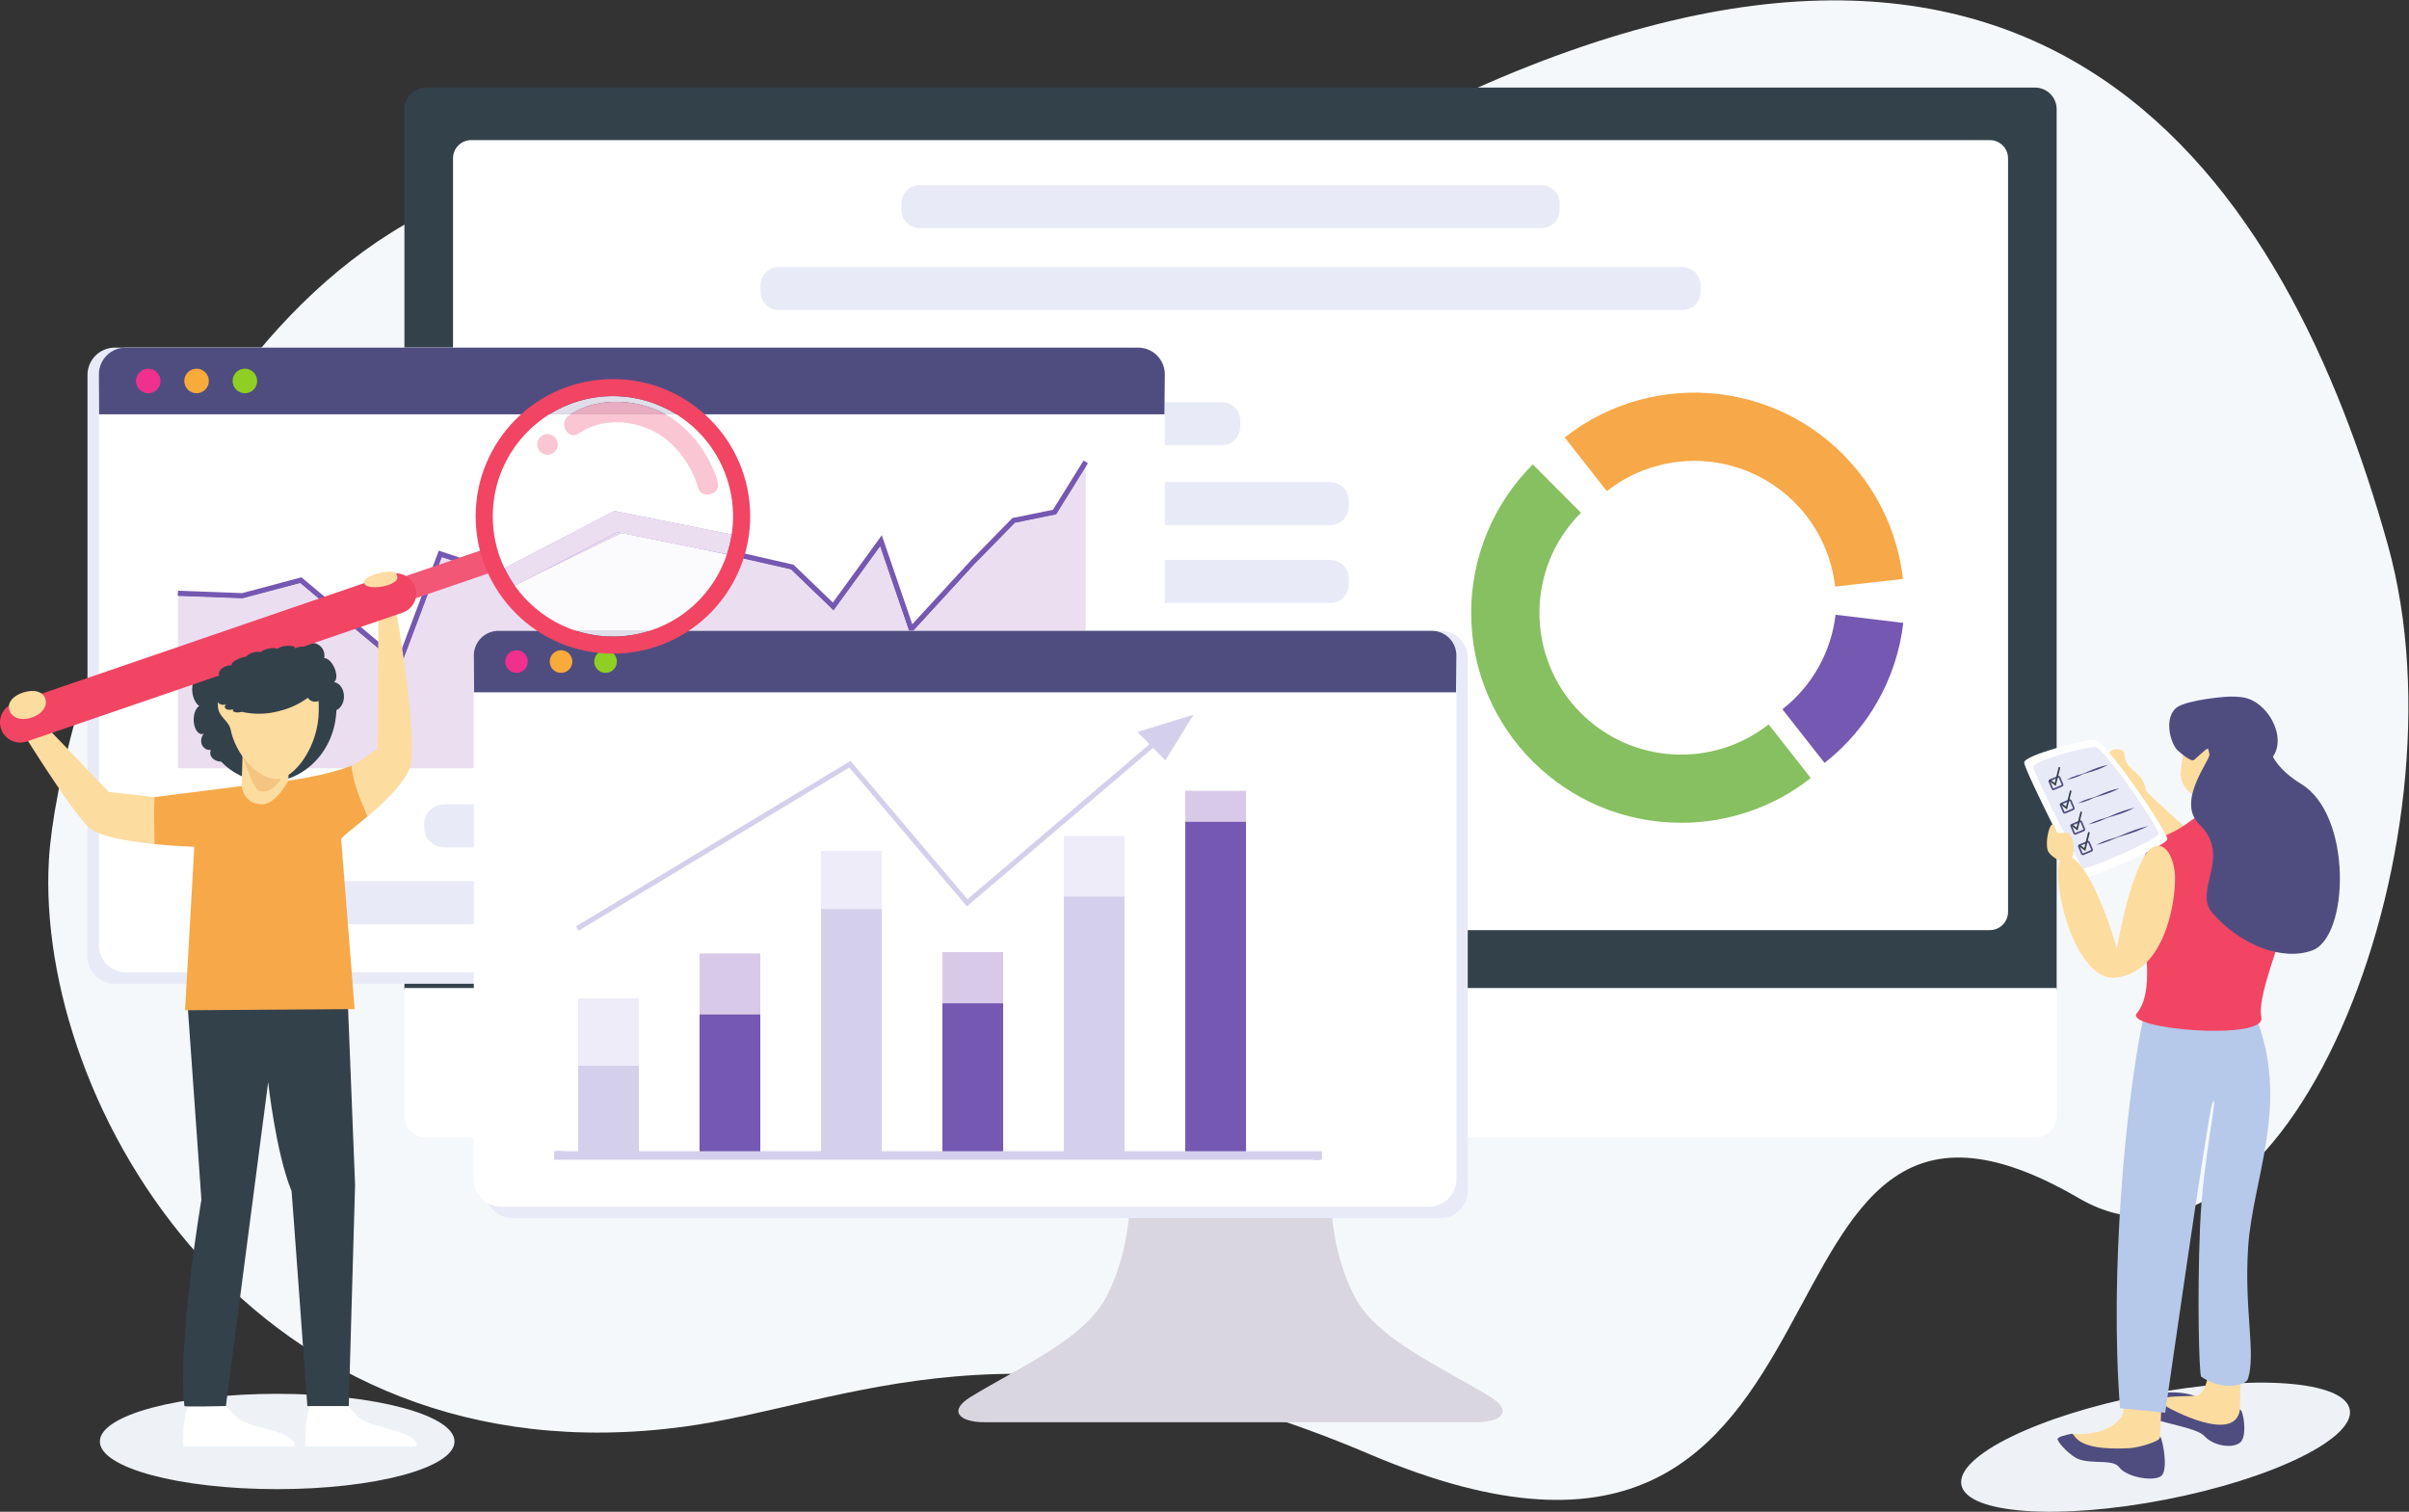 <?xml version="1.0" encoding="UTF-8" standalone="no"?>
<!-- Created with Inkscape (http://www.inkscape.org/) -->

<svg
   version="1.1"
   id="svg2"
   xml:space="preserve"
   width="1512.886"
   height="949.323"
   viewBox="0 0 1512.886 949.323"
   sodipodi:docname="547f59b25950ddf0a84a20e55381888d.eps"
   xmlns:inkscape="http://www.inkscape.org/namespaces/inkscape"
   xmlns:sodipodi="http://sodipodi.sourceforge.net/DTD/sodipodi-0.dtd"
   xmlns="http://www.w3.org/2000/svg"
   xmlns:svg="http://www.w3.org/2000/svg"><rect x="0" y="0" width="1512.886" height="949.323" fill="#333333" stroke="none"/><defs
     id="defs6"><clipPath
       clipPathUnits="userSpaceOnUse"
       id="clipPath58"><path
         d="M 2232.33,3502.49 H 838.406 l 0.016,812.22 304.718,-11.32 271.15,71.99 472.38,-395.2 129.08,342.63 283.69,97.16 c 50.48,-110.1 130.97,-203.58 230.97,-269.97 h -180.18 c -0.63,0.01 -1.26,0.01 -1.89,0.01 -62.95,0 -114.59,-50.3 -116.01,-113.47 l 0.06,-11.24 c -0.04,-1.34 -0.06,-2.69 -0.06,-4.04 V 3502.49 M 5115.19,4150 h -813.03 l 288.91,314.61 190.39,194.38 194.41,39.69 139.32,224.29 V 4150 m -832.17,0 H 3244.85 c 122.35,81.04 213.37,201.45 258.28,340.45 l 223.36,-50.92 200.53,-192.98 219.6,301.95 136.4,-398.5 m -2215.08,311.33 13.57,36.01 46.43,-15.46 -60,-20.55"
         id="path56" /></clipPath></defs><sodipodi:namedview
     id="namedview4"
     pagecolor="#ffffff"
     bordercolor="#666666"
     borderopacity="1.0"
     inkscape:pageshadow="2"
     inkscape:pageopacity="0.0"
     inkscape:pagecheckerboard="0" /><g
     id="g8"
     inkscape:groupmode="layer"
     inkscape:label="ink_ext_XXXXXX"
     transform="matrix(1.333,0,0,-1.333,-2.4298048e-4,949.323)"><g
       id="g10"
       transform="scale(0.1)"><path
         d="m 230.246,3068.5 c 37.113,663.43 707.227,3094.14 2507.454,3262.91 221.75,20.79 619.62,12.56 1084.58,4.33 996.98,-17.65 2302.44,-35.29 2841.67,233.12 C 9650.01,8055.2 10777.5,6246.54 11250.1,4553.29 11648.3,3126.97 10746.4,922.32 9793.93,1477.18 8946.14,1971.09 8732.06,1416.64 8426.45,862.191 8115.93,298.852 7710.91,-264.5 6450.66,271.781 4801.37,973.609 3986.46,502.762 3219.9,400.371 1193.17,129.59 165.957,1919.25 230.246,3068.5"
         style="fill:#f5f8fa;fill-opacity:1;fill-rule:nonzero;stroke:none"
         id="path12" /><path
         d="m 7022.07,540.789 c -231.2,141.223 -528.83,269.34 -634.95,463.591 -176.13,322.32 -106.14,758.47 -106.14,758.47 h -967.13 c 0,0 69.99,-436.15 -106.13,-758.47 C 5101.57,810.141 4803.96,682.012 4572.76,540.789 4468.19,476.922 4515.57,421.66 4639.56,421.66 h 2315.7 c 124,-0.058 171.39,55.262 66.81,119.129"
         style="fill:#dad6df;fill-opacity:1;fill-rule:nonzero;stroke:none"
         id="path14" /><path
         d="m 1905.37,2457.56 v 4150.12 c 0.17,55.97 45.5,101.3 101.47,101.46 h 7581.15 c 55.97,-0.16 101.31,-45.49 101.46,-101.46 V 2457.56 H 1905.37"
         style="fill:#33414b;fill-opacity:1;fill-rule:nonzero;stroke:none"
         id="path16" /><path
         d="M 9587.99,1763.01 H 2006.84 c -55.97,0.16 -101.3,45.49 -101.47,101.47 v 602.73 h 7784.07 v -602.73 c -0.15,-55.97 -45.48,-101.3 -101.45,-101.47"
         style="fill:#ffffff;fill-opacity:1;fill-rule:nonzero;stroke:none"
         id="path18" /><path
         d="m 2220.13,6461.71 h 7154.56 c 47.39,0 85.81,-38.41 85.81,-85.81 V 2825.77 c 0,-47.4 -38.42,-85.81 -85.81,-85.81 H 2220.13 c -47.4,0 -85.81,38.41 -85.81,85.81 V 6375.9 c 0,47.4 38.41,85.81 85.81,85.81"
         style="fill:#ffffff;fill-opacity:1;fill-rule:nonzero;stroke:none"
         id="path20" /><path
         d="m 7921.24,3245.65 c -545.99,-0.84 -989.3,441.1 -990.13,987.1 -0.41,263.05 104.05,515.41 290.22,701.23 l 226.98,-227.71 c -260.69,-260.65 -260.72,-683.29 -0.07,-943.98 238.86,-238.89 618.54,-261.67 884.24,-53.05 l 198.56,-252.83 c -173.81,-136.79 -388.63,-211.02 -609.8,-210.76"
         style="fill:#87c061;fill-opacity:1;fill-rule:nonzero;stroke:none"
         id="path22" /><path
         d="m 8595.98,3527.61 -198.56,252.83 c 139.6,109.01 229.79,269.34 250.44,445.25 l 319.17,-38.38 c -30.61,-260.63 -164.23,-498.17 -371.05,-659.7"
         style="fill:#7558b1;fill-opacity:1;fill-rule:nonzero;stroke:none"
         id="path24" /><path
         d="m 8645.83,4358.46 c -41.73,366.35 -372.55,629.5 -738.9,587.78 -122.85,-14 -239.39,-61.84 -336.66,-138.18 l -198.54,252.79 c 429.68,337.32 1051.45,262.45 1388.77,-167.22 113.23,-144.24 184.14,-317.12 204.79,-499.33 l -319.46,-35.84"
         style="fill:#f7a848;fill-opacity:1;fill-rule:nonzero;stroke:none"
         id="path26" /><path
         d="m 4333.04,6249.57 h 2928.75 c 47.39,0 85.81,-38.42 85.81,-85.81 v -31 c 0,-47.4 -38.42,-85.82 -85.81,-85.82 H 4333.04 c -47.4,0 -85.82,38.42 -85.82,85.82 v 31 c 0,47.39 38.42,85.81 85.82,85.81"
         style="fill:#e8eaf7;fill-opacity:1;fill-rule:nonzero;stroke:none"
         id="path28" /><path
         d="m 3668.81,5863.61 h 4257.2 c 47.39,0 85.82,-38.42 85.82,-85.81 v -31 c 0,-47.4 -38.43,-85.82 -85.82,-85.82 h -4257.2 c -47.39,0 -85.82,38.42 -85.82,85.82 v 31 c 0,47.39 38.43,85.81 85.82,85.81"
         style="fill:#e8eaf7;fill-opacity:1;fill-rule:nonzero;stroke:none"
         id="path30" /><path
         d="M 5756.86,5024.17 H 2599.62 c -47.39,0 -85.81,38.41 -85.81,85.81 v 31 c 0,47.39 38.42,85.81 85.81,85.81 h 3157.24 c 47.39,0 85.81,-38.42 85.81,-85.81 v -31 c 0,-47.4 -38.42,-85.81 -85.81,-85.81"
         style="fill:#e8eaf7;fill-opacity:1;fill-rule:nonzero;stroke:none"
         id="path32" /><path
         d="M 6268.24,4647.86 H 2599.62 c -47.39,0 -85.81,38.41 -85.81,85.81 v 31 c 0,47.4 38.42,85.81 85.81,85.81 h 3668.62 c 47.39,0 85.82,-38.41 85.82,-85.81 v -31 c 0,-47.4 -38.43,-85.81 -85.82,-85.81"
         style="fill:#e8eaf7;fill-opacity:1;fill-rule:nonzero;stroke:none"
         id="path34" /><path
         d="M 6268.24,4281.21 H 2599.62 c -47.39,0 -85.81,38.41 -85.81,85.81 v 31 c 0,47.4 38.42,85.81 85.81,85.81 h 3668.62 c 47.39,0 85.82,-38.41 85.82,-85.81 v -31 c 0,-47.4 -38.43,-85.81 -85.82,-85.81"
         style="fill:#e8eaf7;fill-opacity:1;fill-rule:nonzero;stroke:none"
         id="path36" /><path
         d="M 540.891,5484.08 H 5305.44 c 71.09,0 128.72,-57.63 128.72,-128.73 V 2615.94 c 0,-71.09 -57.63,-128.72 -128.72,-128.72 H 540.891 c -71.09,0 -128.723,57.63 -128.723,128.72 v 2739.41 c 0,71.1 57.633,128.73 128.723,128.73"
         style="fill:#e8eaf7;fill-opacity:1;fill-rule:nonzero;stroke:none"
         id="path38" /><path
         d="M 594.527,5484.08 H 5359.07 c 71.1,0 128.72,-57.63 128.72,-128.73 V 2669.59 c 0,-71.09 -57.62,-128.72 -128.72,-128.72 H 594.527 c -71.093,0 -128.718,57.63 -128.718,128.72 v 2685.76 c 0,71.1 57.625,128.73 128.718,128.73"
         style="fill:#ffffff;fill-opacity:1;fill-rule:nonzero;stroke:none"
         id="path40" /><path
         d="m 466.863,5169.8 -1.07,191.19 c 1.555,69.21 58.687,124.19 127.91,123.09 H 5359.9 c 69.22,1.1 126.35,-53.88 127.9,-123.09 l -1.79,-191.19 H 466.863"
         style="fill:#4f4d80;fill-opacity:1;fill-rule:nonzero;stroke:none"
         id="path42" /><path
         d="m 698.523,5384.79 c 31.946,0 57.852,-25.9 57.852,-57.85 0,-31.95 -25.906,-57.85 -57.852,-57.85 -31.949,0 -57.847,25.9 -57.847,57.85 0,31.95 25.898,57.85 57.847,57.85"
         style="fill:#ef308d;fill-opacity:1;fill-rule:nonzero;stroke:none"
         id="path44" /><path
         d="m 926.082,5384.79 c 31.945,0 57.852,-25.9 57.852,-57.85 0,-31.95 -25.907,-57.85 -57.852,-57.85 -31.949,0 -57.848,25.9 -57.848,57.85 0,31.95 25.899,57.85 57.848,57.85"
         style="fill:#f8aa3b;fill-opacity:1;fill-rule:nonzero;stroke:none"
         id="path46" /><path
         d="m 1153.64,5384.79 c 31.95,0 57.85,-25.9 57.85,-57.85 0,-31.95 -25.9,-57.85 -57.85,-57.85 -31.95,0 -57.85,25.9 -57.85,57.85 0,31.95 25.9,57.85 57.85,57.85"
         style="fill:#8fcf23;fill-opacity:1;fill-rule:nonzero;stroke:none"
         id="path48" /><path
         d="m 1886.67,3980.18 -472.38,395.2 -271.15,-71.99 -305.167,11.33 0.89,24.09 301.567,-11.18 279.74,74.3 455.89,-381.41 191.05,507.06 378.25,-125.9 495.7,241.69 797.35,-181.77 185.38,-178.44 230.63,317.08 143.53,-419.2 275.67,300.2 195.8,199.9 191.45,39.09 144.08,231.94 20.48,-12.71 -149.56,-240.78 -194.41,-39.69 -190.39,-194.38 -302.85,-329.8 -141.6,413.69 -219.6,-301.95 -200.53,192.98 -782.53,178.4 -496.91,-242.29 -365.54,121.7 -194.84,-517.16"
         style="fill:#7558b1;fill-opacity:1;fill-rule:nonzero;stroke:none"
         id="path50" /><g
         id="g52"><g
           id="g54"
           clip-path="url(#clipPath58)"><path
             d="m 838.406,3502.49 h 4276.79 V 4922.97 H 838.406 Z"
             style="fill:#ebdef1;fill-opacity:1;fill-rule:nonzero;stroke:none"
             id="path60" /></g></g><path
         d="m 1886.67,3980.18 -472.38,395.2 -271.15,-71.99 -304.718,11.32 v 12.01 l 303.368,-11.25 275.45,73.16 464.14,-388.31 119.58,317.43 14.79,5.06 -129.08,-342.63 M 4302.16,4150 h -19.14 l -136.4,398.5 -219.6,-301.95 -200.53,192.98 -223.36,50.92 c 1.24,3.84 2.44,7.68 3.61,11.54 l 225.73,-51.46 192.93,-185.71 225.1,309.52 142.58,-416.44 289.4,315.15 192.95,196.96 192.93,39.4 146.83,236.36 v -22.8 L 4975.87,4698.68 4781.46,4658.99 4591.07,4464.61 4302.16,4150 m -2249.02,306.26 21.17,56.18 72.44,-24.12 -18.81,-6.44 -46.43,15.46 -13.57,-36.01 -14.8,-5.07"
         style="fill:#7558b1;fill-opacity:1;fill-rule:nonzero;stroke:none"
         id="path62" /><path
         d="m 2092.67,3332.23 h 1974.25 c 52.18,0 94.5,-42.3 94.5,-94.5 v -13.62 c 0,-52.19 -42.32,-94.51 -94.5,-94.51 H 2092.67 c -52.2,0 -94.5,42.32 -94.5,94.51 v 13.62 c 0,52.2 42.3,94.5 94.5,94.5"
         style="fill:#e8eaf7;fill-opacity:1;fill-rule:nonzero;stroke:none"
         id="path64" /><path
         d="m 1630.91,2970.59 h 2897.74 c 55.96,0 101.32,-45.36 101.32,-101.32 0,-55.94 -45.36,-101.31 -101.32,-101.31 H 1630.91 c -55.96,0 -101.32,45.37 -101.32,101.31 0,55.96 45.36,101.32 101.32,101.32"
         style="fill:#e8eaf7;fill-opacity:1;fill-rule:nonzero;stroke:none"
         id="path66" /><path
         d="m 2372.05,4334.74 -44.49,85.57 567.04,294.86 604.99,-121.22 -18.94,-94.56 -571.74,114.51 -536.86,-279.16"
         style="fill:#7558b1;fill-opacity:1;fill-rule:nonzero;stroke:none"
         id="path68" /><path
         d="m 2414.68,4149.99 h 4371.64 c 71.09,0 128.72,-57.64 128.72,-128.73 V 1512.15 c 0,-71.09 -57.63,-128.72 -128.72,-128.72 H 2414.68 c -71.08,0 -128.72,57.63 -128.72,128.72 v 2509.11 c 0,71.09 57.64,128.73 128.72,128.73"
         style="fill:#e8eaf7;fill-opacity:1;fill-rule:nonzero;stroke:none"
         id="path70" /><path
         d="m 2361.05,4149.99 h 4371.64 c 71.09,0 128.72,-57.64 128.72,-128.73 V 1565.78 c 0,-71.1 -57.63,-128.72 -128.72,-128.72 H 2361.05 c -71.09,0 -128.72,57.62 -128.72,128.72 v 2455.48 c 0,71.09 57.63,128.73 128.72,128.73"
         style="fill:#ffffff;fill-opacity:1;fill-rule:nonzero;stroke:none"
         id="path72" /><path
         d="m 2233.3,3860.3 -0.97,176.24 c 1.43,63.8 54.09,114.47 117.9,113.46 h 4393.28 c 63.81,1.01 116.46,-49.66 117.9,-113.46 l -1.66,-176.24 H 2233.3"
         style="fill:#4f4d80;fill-opacity:1;fill-rule:nonzero;stroke:none"
         id="path74" /><path
         d="m 2433.46,4058.46 c 29.44,0 53.32,-23.87 53.32,-53.32 0,-29.45 -23.88,-53.33 -53.32,-53.33 -29.45,0 -53.33,23.88 -53.33,53.33 0,29.45 23.88,53.32 53.33,53.32"
         style="fill:#ef308d;fill-opacity:1;fill-rule:nonzero;stroke:none"
         id="path76" /><path
         d="m 2643.2,4058.46 c 29.46,0 53.33,-23.87 53.33,-53.32 0,-29.45 -23.87,-53.33 -53.33,-53.33 -29.44,0 -53.32,23.88 -53.32,53.33 0,29.45 23.88,53.32 53.32,53.32"
         style="fill:#f8aa3b;fill-opacity:1;fill-rule:nonzero;stroke:none"
         id="path78" /><path
         d="m 2852.96,4058.46 c 29.45,0 53.32,-23.87 53.32,-53.32 0,-29.45 -23.87,-53.33 -53.32,-53.33 -29.45,0 -53.32,23.88 -53.32,53.33 0,29.45 23.87,53.32 53.32,53.32"
         style="fill:#8fcf23;fill-opacity:1;fill-rule:nonzero;stroke:none"
         id="path80" /><path
         d="m 2723.89,2418.34 h 286.02 v -756.63 h -286.02 v 756.63"
         style="fill:#edecf8;fill-opacity:1;fill-rule:nonzero;stroke:none"
         id="path82" /><path
         d="m 2723.89,2100.75 h 286.02 v -439.04 h -286.02 v 439.04"
         style="fill:#d4d0ec;fill-opacity:1;fill-rule:nonzero;stroke:none"
         id="path84" /><path
         d="m 3295.96,2629.98 h 286.02 v -968.27 h -286.02 v 968.27"
         style="fill:#d9c9e8;fill-opacity:1;fill-rule:nonzero;stroke:none"
         id="path86" /><path
         d="m 3295.96,2342.45 h 286.02 v -680.74 h -286.02 v 680.74"
         style="fill:#7558b1;fill-opacity:1;fill-rule:nonzero;stroke:none"
         id="path88" /><path
         d="m 3868.03,3112.59 h 286.02 V 1661.71 h -286.02 v 1450.88"
         style="fill:#edecf8;fill-opacity:1;fill-rule:nonzero;stroke:none"
         id="path90" /><path
         d="m 3868.03,2839.02 h 286.02 V 1661.71 h -286.02 v 1177.31"
         style="fill:#d4d0ec;fill-opacity:1;fill-rule:nonzero;stroke:none"
         id="path92" /><path
         d="m 4440.09,2636.68 h 286.02 v -974.97 h -286.02 v 974.97"
         style="fill:#d9c9e8;fill-opacity:1;fill-rule:nonzero;stroke:none"
         id="path94" /><path
         d="m 4440.09,2395.04 h 286.02 v -733.33 h -286.02 v 733.33"
         style="fill:#7558b1;fill-opacity:1;fill-rule:nonzero;stroke:none"
         id="path96" /><path
         d="m 5012.16,3183.88 h 286.02 V 1661.71 h -286.02 v 1522.17"
         style="fill:#edecf8;fill-opacity:1;fill-rule:nonzero;stroke:none"
         id="path98" /><path
         d="m 5012.16,2897.76 h 286.02 V 1661.71 h -286.02 v 1236.05"
         style="fill:#d4d0ec;fill-opacity:1;fill-rule:nonzero;stroke:none"
         id="path100" /><path
         d="m 5584.23,3396.43 h 286.03 V 1661.71 h -286.03 v 1734.72"
         style="fill:#d9c9e8;fill-opacity:1;fill-rule:nonzero;stroke:none"
         id="path102" /><path
         d="m 5584.23,3250.01 h 286.03 v -1588.3 h -286.03 v 1588.3"
         style="fill:#7558b1;fill-opacity:1;fill-rule:nonzero;stroke:none"
         id="path104" /><path
         d="M 6227.79,1698.39 H 2665.18 c -12.08,0 -37.07,4.99 -48.27,0 -1.99,-0.31 -4.01,-0.31 -5.99,0 v -40.18 h 3562.63 c 12.09,0 37.09,-4.99 48.27,0 1.98,0.31 3.99,0.31 5.97,0 v 40.18"
         style="fill:#d4d0ec;fill-opacity:1;fill-rule:nonzero;stroke:none"
         id="path106" /><path
         d="m 2726.12,2737.11 -12.44,20.64 1292.99,779.47 551.25,-651.48 935.26,796.05 15.62,-18.36 -953.61,-811.72 -553.62,654.28 -1275.45,-768.88"
         style="fill:#d4d0ec;fill-opacity:1;fill-rule:nonzero;stroke:none"
         id="path108" /><path
         d="m 5358.55,3673.37 264.83,81.88 -133.12,-215.62 z"
         style="fill:#d4d0ec;fill-opacity:1;fill-rule:nonzero;stroke:none"
         id="path110" /><path
         d="m 10107.6,550.93 c 505.2,98.211 936.2,67.351 962.7,-68.93 26.5,-136.281 -361.6,-326.371 -866.8,-424.578 -505.27,-98.211 -936.32,-67.352 -962.81,68.93 -26.49,136.277 361.62,326.367 866.91,424.578"
         style="fill:#eef2f6;fill-opacity:1;fill-rule:nonzero;stroke:none"
         id="path112" /><path
         d="m 10054.6,3489.36 c 77.1,-60.56 67.7,-146.49 -3.7,-145.63 -70.27,0.84 -168.43,243.79 -87.37,247.55 81.07,3.77 8.99,-37.42 91.07,-101.92"
         style="fill:#fddc9f;fill-opacity:1;fill-rule:nonzero;stroke:none"
         id="path114" /><path
         d="m 10104.2,3401.69 c 0,0 458,-456.77 636.7,-460.25 35.4,-0.69 -30.8,-296.9 -80.9,-288.76 -195.7,31.76 -625.6,705.11 -625.6,705.11 l 69.8,43.9"
         style="fill:#fddc9f;fill-opacity:1;fill-rule:nonzero;stroke:none"
         id="path116" /><path
         d="m 10339.5,546.25 c 19.8,-6.09 -111.1,-2.059 -121.6,-17.262 -19.8,-28.418 8.1,-37.406 8.1,-37.406 0,0 308.7,-73.543 320.9,-20.652 12.5,54.179 48.8,-109.188 7.8,-144.399 -34.7,-29.871 -124.4,-18.5 -169.3,30.039 -38,41.012 -205.6,60.071 -245.8,87.2 -58.1,39.082 -57,82.511 -57,82.511 79.8,39.821 171.9,46.981 256.9,19.969"
         style="fill:#4f4d80;fill-opacity:1;fill-rule:nonzero;stroke:none"
         id="path118" /><path
         d="m 10446.3,1616.99 131.3,-12.81 -24.8,-1124.391 c -25.3,-163.918 -339.8,11.813 -339.8,11.813 0,0 -49.7,36.609 -3.1,47.187 34.8,7.871 134.2,3.371 147,10.731 101.8,58.839 42.2,515.35 57.4,782.46 13.7,240.2 32,285.01 32,285.01"
         style="fill:#fddc9f;fill-opacity:1;fill-rule:nonzero;stroke:none"
         id="path120" /><path
         d="m 9787.85,274.621 383.95,-24.301 56,1254.73 h -218.7 c 0,0 -9.62,-180.21 -18.02,-416.67 -7.83,-218.982 11.82,-495.142 12.72,-503.798 3.8,-40.773 7.7,-110.973 -8.12,-135.801 -17.02,-26.699 -74.91,-91.761 -236.36,-81.629 -20.51,1.297 28.53,-92.531 28.53,-92.531"
         style="fill:#fddc9f;fill-opacity:1;fill-rule:nonzero;stroke:none"
         id="path122" /><path
         d="m 9759.33,367.121 c 22.53,4.289 1.7,-81.949 272.77,-67.66 45.1,2.359 142,31.969 143.1,48.508 2.7,37.961 46,-139.078 9.2,-177.207 -29.3,-30.461 -162.6,-11.301 -200.81,39.258 -28.96,38.351 -120.54,13.699 -188.52,36.902 -35.87,12.25 -93.01,69.539 -101.07,93.078 -4.52,13.18 44.91,23.219 65.33,27.121"
         style="fill:#4f4d80;fill-opacity:1;fill-rule:nonzero;stroke:none"
         id="path124" /><path
         d="m 10398.1,3239.16 175.3,9.74 1.3,164.46 -175.3,-9.76 -1.3,-164.44"
         style="fill:#f3cd93;fill-opacity:1;fill-rule:nonzero;stroke:none"
         id="path126" /><path
         d="m 10482.6,3780.17 76,-6.43 c 92.6,-7.86 160.3,-75.09 150.5,-149.38 l -21.9,-166.81 c -9.8,-74.3 -93.6,-128.66 -186.1,-120.8 l -76,6.44 c -92.6,7.86 -160.4,75.09 -150.6,149.37 l 22,166.78 c 9.8,74.34 93.5,128.7 186.1,120.83"
         style="fill:#fddc9f;fill-opacity:1;fill-rule:nonzero;stroke:none"
         id="path128" /><path
         d="m 9988.06,488.02 c -49.55,640.09 26.94,1431.67 105.14,1816.32 21,103.59 523.3,61.14 546.7,-4.92 141.1,-397.28 -27,-735.52 -48.2,-1052.54 -19.9,-296.732 37.8,-501.251 -1.2,-621.778 -8.4,-26.141 -111.8,-61.332 -220,10.808 -9.8,6.539 -19.5,374.94 -5.4,708.53 14.3,335.57 92.9,649.73 57.9,581.57 -18.4,-36.01 -222.1,-1459.639 -222.1,-1459.639 l -212.84,21.649"
         style="fill:#b6c9eb;fill-opacity:1;fill-rule:nonzero;stroke:none"
         id="path130" /><path
         d="m 10067.2,2348.25 c -63.2,-75.7 610.9,-131.37 586.6,-19.06 -33.8,156.51 272.2,716.12 151.6,852.14 -22.1,24.86 -108.1,31.11 -138.1,71.67 -44.5,60.34 -263.6,66.88 -349.5,0 -81.5,-63.53 -136.8,-68.58 -169.5,-97.21 -164.16,-143.47 58.3,-640.39 -81.1,-807.54"
         style="fill:#f14563;fill-opacity:1;fill-rule:nonzero;stroke:none"
         id="path132" /><path
         d="m 10532.9,3839.84 24.1,-2.04 c 121.1,-10.28 219.6,-183.43 151.4,-280.85 0,0 28.3,-64.62 133.1,-128.33 242.5,-147.36 225.9,-720.63 52.3,-784.29 -142.6,-52.27 -342.2,28.52 -470.5,175.93 -93,106.72 95,266.17 -61.8,418.28 -111.4,108 54.2,304 47.8,330 -8.9,36.4 3.9,40.12 -72.2,-26.73 -15.7,-13.79 -82.4,49.59 -82.4,49.59 -35.9,45.3 -56.9,156.23 2.2,198.52 46.1,32.85 228.1,53.98 276,49.92"
         style="fill:#4f4d80;fill-opacity:1;fill-rule:nonzero;stroke:none"
         id="path134" /><path
         d="m 9536.46,3529.51 c 0,-35.11 262.59,-550.42 266.89,-549.99 44.18,4.45 407.75,157.91 407.75,189.86 0,35.11 -292.35,467.1 -342.78,467.1 -50.43,0 -331.86,-71.9 -331.86,-106.97"
         style="fill:#ffffff;fill-opacity:1;fill-rule:nonzero;stroke:none"
         id="path136" /><path
         d="m 9579.7,3509.05 c 0,-30.68 229.37,-480.79 233.12,-480.41 38.62,3.88 356.18,137.92 356.18,165.87 0,30.65 -255.35,407.99 -299.44,407.99 -44.1,0 -289.86,-62.79 -289.86,-93.45"
         style="fill:#e8eaf7;fill-opacity:1;fill-rule:nonzero;stroke:none"
         id="path138" /><path
         d="m 9698.42,3458.77 h -0.22 l -38.77,-16.31 -0.39,-0.94 14.15,-33.7 0.93,-0.38 38.81,16.29 0.39,0.92 -14.15,33.71 -0.76,0.41 z m -24.59,-59.43 c -3.54,0 -6.72,2.11 -8.09,5.36 l -14.13,33.71 c -1.85,4.46 0.24,9.57 4.69,11.46 l 38.81,16.29 c 4.45,1.84 9.57,-0.25 11.44,-4.69 l 14.15,-33.7 c 1.86,-4.46 -0.24,-9.58 -4.68,-11.46 l -38.81,-16.28 c -1.08,-0.44 -2.22,-0.69 -3.38,-0.69"
         style="fill:#4f4d80;fill-opacity:1;fill-rule:nonzero;stroke:none"
         id="path140" /><path
         d="m 9685.4,3418.97 -31.11,23.6 4.85,6.44 21.34,-16.19 18.38,75.69 7.82,-1.9 -21.28,-87.64"
         style="fill:#33414b;fill-opacity:1;fill-rule:nonzero;stroke:none"
         id="path142" /><path
         d="m 9737.94,3448.83 c 14.98,8.26 30.74,15 47.06,20.15 8.2,2.35 16.61,4.15 24.67,6.77 8.09,2.7 16.01,5.89 23.73,9.54 15.5,7.22 31.33,13.52 47.34,19.3 16.15,5.6 32.63,10.18 49.35,13.73 l 0.28,-0.76 c -15.13,-7.97 -30.74,-15 -46.75,-21.02 -16.02,-5.77 -32.18,-11.06 -48.77,-15.41 -8.26,-2.13 -16.38,-4.75 -24.33,-7.84 -7.91,-3.22 -15.53,-7.16 -23.33,-10.61 -15.84,-6.47 -32.28,-11.37 -49.07,-14.6 l -0.18,0.75"
         style="fill:#4f4d80;fill-opacity:1;fill-rule:nonzero;stroke:none"
         id="path144" /><path
         d="m 9751.63,3348.25 -0.26,-0.05 -38.81,-16.29 -0.37,-0.93 14.13,-33.7 0.94,-0.39 38.81,16.28 0.37,0.95 -14.14,33.7 -0.71,0.43 z m -24.68,-59.46 c -3.52,0.01 -6.69,2.12 -8.07,5.37 l -14.15,33.7 c -1.87,4.45 0.23,9.58 4.68,11.45 l 38.8,16.29 c 4.46,1.87 9.58,-0.23 11.46,-4.68 l 14.15,-33.72 c 1.86,-4.45 -0.23,-9.57 -4.68,-11.45 l -38.81,-16.28 c -1.06,-0.45 -2.21,-0.69 -3.38,-0.68"
         style="fill:#4f4d80;fill-opacity:1;fill-rule:nonzero;stroke:none"
         id="path146" /><path
         d="m 9738.56,3308.42 -31.12,23.6 4.86,6.43 21.34,-16.18 18.38,75.68 7.82,-1.89 -21.28,-87.64"
         style="fill:#33414b;fill-opacity:1;fill-rule:nonzero;stroke:none"
         id="path148" /><path
         d="m 9791.08,3338.3 c 14.99,8.25 30.75,15 47.06,20.14 8.2,2.36 16.62,4.15 24.67,6.77 8.09,2.71 16.01,5.88 23.72,9.52 15.51,7.24 31.34,13.53 47.36,19.31 16.14,5.59 32.62,10.18 49.33,13.72 l 0.29,-0.75 c -15.13,-7.97 -30.74,-15 -46.74,-21.03 -16.03,-5.77 -32.18,-11.04 -48.76,-15.41 -8.26,-2.13 -16.39,-4.74 -24.35,-7.84 -7.9,-3.22 -15.51,-7.17 -23.33,-10.61 -15.83,-6.48 -32.26,-11.37 -49.06,-14.6 l -0.19,0.78"
         style="fill:#4f4d80;fill-opacity:1;fill-rule:nonzero;stroke:none"
         id="path150" /><path
         d="m 9801.2,3248.84 h -0.21 l -38.81,-16.29 -0.38,-0.93 14.15,-33.7 0.92,-0.39 38.8,16.28 0.4,0.93 -14.15,33.72 z m -24.58,-59.43 c -3.52,0.02 -6.7,2.12 -8.07,5.36 l -14.15,33.7 c -1.87,4.46 0.23,9.59 4.68,11.46 l 38.81,16.29 c 4.46,1.86 9.58,-0.24 11.46,-4.69 l 14.15,-33.7 c 1.85,-4.47 -0.24,-9.58 -4.68,-11.47 l -38.81,-16.27 c -1.07,-0.45 -2.23,-0.68 -3.39,-0.68"
         style="fill:#4f4d80;fill-opacity:1;fill-rule:nonzero;stroke:none"
         id="path152" /><path
         d="m 9788.2,3209.04 -31.1,23.59 4.84,6.44 21.34,-16.18 18.39,75.69 7.81,-1.9 -21.28,-87.64"
         style="fill:#33414b;fill-opacity:1;fill-rule:nonzero;stroke:none"
         id="path154" /><path
         d="m 9840.74,3238.91 c 16.74,8.89 34.23,16.25 52.28,22.02 9.07,2.68 18.35,4.79 27.32,7.72 8.95,3.02 17.74,6.51 26.32,10.47 17.24,7.85 34.83,14.79 52.56,21.22 17.88,6.23 36.08,11.43 54.58,15.6 l 0.3,-0.75 c -16.9,-8.61 -34.2,-16.26 -52,-22.91 -17.72,-6.44 -35.66,-12.3 -53.93,-17.29 -9.14,-2.46 -18.12,-5.39 -26.94,-8.79 -8.78,-3.49 -17.26,-7.8 -25.93,-11.56 -17.56,-7.1 -35.73,-12.61 -54.27,-16.48 l -0.29,0.75"
         style="fill:#4f4d80;fill-opacity:1;fill-rule:nonzero;stroke:none"
         id="path156" /><path
         d="m 9837.48,3152.41 h -0.2 l -38.82,-16.29 -0.36,-0.93 14.13,-33.71 0.95,-0.39 38.8,16.29 0.38,0.93 -14.15,33.72 z m -24.59,-59.44 c -3.52,0 -6.71,2.12 -8.08,5.37 l -14.13,33.7 c -1.88,4.45 0.2,9.58 4.65,11.45 l 0.01,0.01 38.82,16.28 c 4.45,1.87 9.58,-0.23 11.46,-4.69 l 14.14,-33.7 c 1.85,-4.46 -0.24,-9.58 -4.68,-11.45 l -38.81,-16.29 c -1.07,-0.45 -2.23,-0.68 -3.38,-0.68"
         style="fill:#4f4d80;fill-opacity:1;fill-rule:nonzero;stroke:none"
         id="path158" /><path
         d="m 9824.48,3112.6 -31.1,23.61 4.84,6.43 21.34,-16.19 18.39,75.69 7.81,-1.9 -21.28,-87.64"
         style="fill:#33414b;fill-opacity:1;fill-rule:nonzero;stroke:none"
         id="path160" /><path
         d="m 9877.02,3142.49 c 19.07,9.72 38.86,17.93 59.21,24.53 10.24,3.09 20.67,5.62 30.81,8.97 10.15,3.34 20.01,7.44 29.8,11.72 19.56,8.69 39.46,16.46 59.46,23.73 20.2,7.06 40.8,13.12 61.6,18.12 l 0.3,-0.76 c -19.3,-9.64 -39,-17.77 -58.9,-25.42 -20.1,-7.22 -40.4,-13.94 -60.96,-19.8 -10.27,-2.96 -20.48,-6.12 -30.41,-10.04 -9.93,-3.92 -19.57,-8.63 -29.41,-12.79 -19.87,-7.94 -40.34,-14.3 -61.21,-19.01 l -0.29,0.75"
         style="fill:#4f4d80;fill-opacity:1;fill-rule:nonzero;stroke:none"
         id="path162" /><path
         d="m 9748.3,3193.01 c 28.33,-31.03 28.73,-107.74 1.3,-128.81 -19.5,-15.02 -74.01,10.45 -97.62,42.15 -25.98,34.84 13.31,199.84 36.2,99.52 4.68,-20.77 44.3,4.42 60.12,-12.86"
         style="fill:#fddc9f;fill-opacity:1;fill-rule:nonzero;stroke:none"
         id="path164" /><path
         d="m 9744.06,3090.82 c 116.93,-38.62 228.9,-435.92 228.9,-435.92 0,0 76.04,439.72 175.24,477.9 67.6,25.98 97.8,-82.12 99,-136.75 3.2,-145.51 -58.5,-456.11 -278.14,-479.97 -194.79,-21.18 -308.48,456.95 -263.02,556.39 0.05,0.01 28.06,21.65 38.02,18.35"
         style="fill:#fddc9f;fill-opacity:1;fill-rule:nonzero;stroke:none"
         id="path166" /><path
         d="m 1305.89,555.539 c 461.39,0 835.41,-100.527 835.41,-224.551 0,-124.008 -374.02,-224.547 -835.41,-224.547 -461.378,0 -835.394,100.539 -835.394,224.547 0,124.024 374.016,224.551 835.394,224.551"
         style="fill:#eef2f6;fill-opacity:1;fill-rule:nonzero;stroke:none"
         id="path168" /><path
         d="m 1125.3,435.922 c -19.63,14.488 -67,70.937 -67,70.937 H 895.359 C 856.945,474.02 863.879,307.16 863.879,307.16 h 522.871 c 14.48,71.449 -202.77,85.5 -261.45,128.762"
         style="fill:#ffffff;fill-opacity:1;fill-rule:nonzero;stroke:none"
         id="path170" /><path
         d="m 1700.82,435.922 c -19.64,14.488 -67.01,70.937 -67.01,70.937 h -162.93 c -38.42,-32.839 -31.5,-199.699 -31.5,-199.699 h 522.87 c 14.44,71.449 -202.82,85.5 -261.43,128.762"
         style="fill:#ffffff;fill-opacity:1;fill-rule:nonzero;stroke:none"
         id="path172" /><path
         d="m 1643.09,497.891 h -195.11 c 0,0 -73.18,1009.809 -74.4,1012.779 -74.42,182.08 -110.13,513.71 -110.13,513.71 L 1064.23,497.891 c 0,0 -194.992,-4.661 -195.503,0 C 835.086,800.93 948.887,1470 948.887,1470 l -66.184,933.79 h 755.857 l 34.32,-863.7 -29.79,-1042.199"
         style="fill:#33414b;fill-opacity:1;fill-rule:nonzero;stroke:none"
         id="path174" /><path
         d="m 1620.59,3840.77 c 0,34.95 -20.46,63.7 -46.8,67.72 13.55,8.89 14.6,37.69 1.83,66.99 -12.01,27.55 -32.18,46.36 -47.96,45.95 0.56,3.44 0.86,6.92 0.88,10.4 1.26,32.59 -24.08,60.05 -56.66,61.42 -7.65,0 -15.21,-1.66 -22.16,-4.89 4.89,18.42 -14.24,41.01 -44.21,51.38 -25.64,8.88 -51.13,5.97 -63.17,-5.85 -6.59,15.9 -28.5,27.6 -54.59,27.6 -17.24,0.64 -34.08,-5.31 -47.08,-16.65 -11,10.92 -25.94,16.93 -41.43,16.66 -19.66,0.68 -38.15,-9.3 -48.38,-26.1 -16.22,3.59 -33.11,2.73 -48.89,-2.49 -32.76,-10.12 -54.58,-33.26 -50.63,-52.81 -7.91,4.14 -16.69,6.32 -25.61,6.35 -35.203,0 -63.726,-33.61 -63.726,-75.09 -0.156,-17.88 5.488,-35.32 16.094,-49.71 -4.059,1.28 -8.285,1.93 -12.539,1.94 -33.258,0 -60.2,-39.69 -60.2,-88.69 0,-34.55 13.426,-64.37 32.993,-79.07 -15.094,-9.41 -25.914,-34.57 -25.914,-64.24 0,-37.69 17.441,-68.24 38.949,-68.24 3.14,0.03 6.246,0.7 9.129,1.97 -8.27,-8.86 -12.809,-20.57 -12.684,-32.68 -1.391,-22.97 15.996,-42.77 38.953,-44.35 2.348,0.01 4.688,0.25 6.981,0.75 -2.235,-4.48 -3.414,-9.41 -3.442,-14.42 0,-22.28 23.116,-40.37 51.876,-40.88 57.54,-60.54 137.25,-95.05 220.78,-95.58 173.89,0 315.52,150.24 321.92,338.17 20.76,9.32 35.69,34.62 35.69,64.44"
         style="fill:#33414b;fill-opacity:1;fill-rule:nonzero;stroke:none"
         id="path176" /><path
         d="m 1353.24,3293.62 h -219.01 l 8.97,286.92 h 219.9 l -9.86,-286.92"
         style="fill:#fddc9f;fill-opacity:1;fill-rule:nonzero;stroke:none"
         id="path178" /><path
         d="m 1321.16,3508.28 c -5.81,14.13 -158.45,74.72 -178.63,49.92 0,0 53.93,-156.37 74.39,-160.07 57.5,-25.66 98.52,42.38 109.42,59.24 -3.55,22.87 0.62,36.77 -5.18,50.91"
         style="fill:#f3c580;fill-opacity:1;fill-rule:nonzero;stroke:none"
         id="path180" /><path
         d="m 727.508,3366.54 -214.688,24.25 -274.39,286.27 -111.817,-37.77 c 0,0 205.59,-330.2 289.867,-413.71 44.946,-44.53 189.254,-68.15 311.168,-80.46 -0.851,74.35 -2.847,148.68 -0.14,221.42"
         style="fill:#fddc9f;fill-opacity:1;fill-rule:nonzero;stroke:none"
         id="path182" /><path
         d="m 1359.23,3444.99 c 0,0 -58.2,-112.93 -124.8,-112.3 -88.96,0.85 -95.72,85.82 -95.72,85.82 L 727.508,3366.6 c -2.707,-72.75 -0.711,-147.08 0.14,-221.34 101.637,-10.24 187.719,-12.59 187.719,-12.59 l -43.476,-770.35 798.769,5.55 -63.21,799 c 0,11.06 57.31,52.56 124.76,109.2 -38.46,92.35 -61.74,140.52 -75.95,238.31 -109.24,-42.72 -279.85,-69.39 -297.03,-69.39"
         style="fill:#f7a848;fill-opacity:1;fill-rule:nonzero;stroke:none"
         id="path184" /><path
         d="m 1868.03,4235.82 -84.98,-24.67 -5.49,-619.57 c -16.4,-3.52 -87.56,-64.2 -121.46,-77.44 14.22,-97.73 37.64,-145.76 76.1,-238.14 72.54,60.96 156.77,139.45 194.16,216.92 52.33,108.44 -58.33,742.9 -58.33,742.9"
         style="fill:#fddc9f;fill-opacity:1;fill-rule:nonzero;stroke:none"
         id="path186" /><path
         d="m 1026.82,3791.57 c 3.69,-48.51 51.16,-64.3 59.88,-107.44 23.3,-115.61 124.19,-232 218.52,-232 79.96,0 196.56,151.64 196.56,322.74 0.42,40.94 -2.35,81.83 -8.27,122.34 -11.42,70.67 -176.67,-122.5 -327.17,37.34 -35.2,37.36 -30.42,-123.54 -75.97,-123.54 -2.06,0.02 -70.58,72.54 -63.55,-19.44"
         style="fill:#fddc9f;fill-opacity:1;fill-rule:nonzero;stroke:none"
         id="path188" /><path
         d="m 111.672,3734.86 c 28.707,21.31 61.176,26.17 72.527,10.88 11.356,-15.3 -2.715,-44.96 -31.418,-66.27 -28.703,-21.3 -61.179,-26.17 -72.531,-10.88 -11.348,15.29 2.719,44.96 31.422,66.27"
         style="fill:#fef5df;fill-opacity:1;fill-rule:nonzero;stroke:none"
         id="path190" /><path
         d="m 2309.69,4544.13 36.98,-107.98 -634.39,-217.28 -36.99,107.98 634.4,217.28"
         style="fill:#f25775;fill-opacity:1;fill-rule:nonzero;stroke:none"
         id="path192" /><path
         d="m 2376.46,4445.74 c -35.24,73.87 -54.95,156.59 -54.9,243.89 0.13,202.53 106.52,380.15 266.43,480.17 h 100.69 c -3.22,-2.1 -6.4,-4.26 -9.54,-6.48 -41.71,-29.46 -15.7,-92.04 23.38,-92.04 8.04,0 16.63,2.64 25.3,8.77 l 0.02,-0.02 c 51.18,36.16 113.47,52.39 176.4,52.39 71.52,0 143.88,-20.95 201.79,-57.46 86.96,-54.83 155.41,-153.92 182.35,-249.6 6.69,-23.73 25.47,-34.02 44.57,-34.02 28.92,0 58.62,23.54 48.44,59.65 -35.4,125.5 -123.94,246.53 -236,312.92 -3.39,2.01 -6.81,3.97 -10.28,5.89 h 51.76 c 107.83,-67.26 192.6,-170.43 235.93,-296.4 30.81,-89.52 37.88,-181.46 24.57,-268.99 l -552.77,110.76 -518.14,-269.43 m 203.04,630.93 c -26.89,0 -48.7,-21.8 -48.7,-48.7 0,-26.89 21.81,-48.7 48.7,-48.7 26.9,0 48.7,21.81 48.7,48.7 0,26.9 -21.8,48.7 -48.7,48.7"
         style="fill:#ffffff;fill-opacity:1;fill-rule:nonzero;stroke:none"
         id="path194" /><path
         d="m 3186.87,5169.8 h -51.76 c -68.04,37.74 -150.8,59.09 -232.74,59.09 -76.04,0 -151.39,-18.37 -213.69,-59.09 h -100.69 c 86.98,54.41 189.81,85.86 299.95,85.86 0.12,0 0.24,0 0.35,0 v -0.08 c 108.2,-0.22 210.99,-31.15 298.58,-85.78"
         style="fill:#e0dee8;fill-opacity:1;fill-rule:nonzero;stroke:none"
         id="path196" /><path
         d="m 3061,4150 h -346.61 c -117.92,37.92 -218.99,113.45 -289.06,212.45 l 80.38,41.79 422.19,205.86 414.91,-83.1 81.27,-18.53 c -54.22,-160.78 -179.78,-295.54 -352.63,-355.01 -3.48,-1.19 -6.96,-2.34 -10.45,-3.46"
         style="fill:#fbfafd;fill-opacity:1;fill-rule:nonzero;stroke:none"
         id="path198" /><path
         d="m 2505.71,4404.24 403.2,209.66 18.99,-3.8 -422.19,-205.86 m 918.37,104.23 -81.27,18.53 81.97,-16.42 c -0.23,-0.71 -0.46,-1.4 -0.7,-2.11"
         style="fill:#ebdef1;fill-opacity:1;fill-rule:nonzero;stroke:none"
         id="path200" /><path
         d="m 2425.33,4362.45 c -18.55,26.21 -34.92,54.05 -48.87,83.29 l 518.14,269.43 552.77,-110.76 c -4.86,-31.97 -12.45,-63.37 -22.59,-93.83 l -81.97,16.42 -414.91,83.1 -18.99,3.8 -403.2,-209.66 -80.38,-41.79"
         style="fill:#ebdef1;fill-opacity:1;fill-rule:nonzero;stroke:none"
         id="path202" /><path
         d="m 2887.94,4122.91 c -0.11,0 -0.23,0 -0.34,0 -60.43,0.03 -118.62,9.53 -173.21,27.09 H 3061 c -55.92,-17.95 -114.29,-27.1 -173.06,-27.09"
         style="fill:#e0dee8;fill-opacity:1;fill-rule:nonzero;stroke:none"
         id="path204" /><path
         d="m 2888.29,5255.66 c -312.8,0.19 -566.53,-253.22 -566.73,-566.03 -0.18,-312.8 253.24,-566.53 566.04,-566.72 62.55,-0.04 124.67,10.28 183.85,30.55 295.83,101.78 453.14,424.11 351.35,719.94 -78.53,228.27 -293.1,381.69 -534.51,382.18 v 0.08 m 0.07,-1213.2 c -357.18,-0.4 -647.05,288.85 -647.44,646.02 -0.38,357.18 288.85,647.05 646.03,647.43 357.18,0.39 647.05,-288.84 647.44,-646.02 0.29,-276.54 -175.28,-522.69 -436.86,-612.43 -67.31,-23.15 -138,-34.98 -209.17,-35"
         style="fill:#f14563;fill-opacity:1;fill-rule:nonzero;stroke:none"
         id="path206" /><path
         d="m 1955.84,4356.46 v 0 c 17.04,-49.7 -9.44,-103.79 -59.14,-120.83 L 125.996,3628.59 c -49.695,-17.04 -103.793,9.43 -120.828,59.13 -17.035,49.7 9.438,103.79 59.137,120.83 L 1835.01,4415.59 c 49.7,17.03 103.79,-9.43 120.83,-59.13"
         style="fill:#f14563;fill-opacity:1;fill-rule:nonzero;stroke:none"
         id="path208" /><path
         d="m 3332.95,4791.34 c -19.1,0 -37.88,10.29 -44.57,34.02 -26.94,95.68 -95.39,194.77 -182.35,249.6 -57.91,36.51 -130.27,57.46 -201.79,57.46 -62.93,0 -125.22,-16.23 -176.4,-52.39 l -0.02,0.02 c -8.67,-6.13 -17.26,-8.77 -25.3,-8.77 -39.08,0 -65.09,62.58 -23.38,92.04 3.14,2.22 6.32,4.38 9.54,6.48 h 446.43 c 3.47,-1.92 6.89,-3.88 10.28,-5.89 112.06,-66.39 200.6,-187.42 236,-312.92 10.18,-36.11 -19.52,-59.65 -48.44,-59.65"
         style="fill:#fbc6d3;fill-opacity:1;fill-rule:nonzero;stroke:none"
         id="path210" /><path
         d="m 3135.11,5169.8 h -446.43 c 62.3,40.72 137.65,59.09 213.69,59.09 81.94,0 164.7,-21.35 232.74,-59.09"
         style="fill:#e8adc0;fill-opacity:1;fill-rule:nonzero;stroke:none"
         id="path212" /><path
         d="m 2579.5,4979.27 c -26.89,0 -48.7,21.81 -48.7,48.7 0,26.9 21.81,48.7 48.7,48.7 26.9,0 48.7,-21.8 48.7,-48.7 0,-26.89 -21.8,-48.7 -48.7,-48.7"
         style="fill:#fbc6d3;fill-opacity:1;fill-rule:nonzero;stroke:none"
         id="path214" /><path
         d="m 1872.21,4404.82 c -3.67,20.07 -12.37,32.35 -81.35,17.67 -43.03,-9.16 -79.18,-26.28 -75.5,-46.36 3.68,-20.09 43.27,-25.29 86.57,-17.37 43.31,7.93 73.94,25.98 70.28,46.06"
         style="fill:#fddda4;fill-opacity:1;fill-rule:nonzero;stroke:none"
         id="path216" /><path
         d="m 109.898,3859.59 c -53.437,-17.07 -76.062,-51.16 -65.613,-83.89 10.449,-32.73 50.008,-51.7 103.449,-34.65 53.438,17.06 76.5,55.56 66.067,88.3 -10.442,32.74 -50.481,47.31 -103.903,30.24"
         style="fill:#fddc9f;fill-opacity:1;fill-rule:nonzero;stroke:none"
         id="path218" /><path
         d="m 1543.59,4001.04 c -3.54,13.95 -21.82,21.46 -42.03,18.03 9.28,6.14 7.16,17.81 -5.36,27.05 -11.71,8.56 -26.45,11.87 -40.7,9.14 0.08,1.44 -0.05,2.89 -0.4,4.3 -3.44,13.5 -25.28,19.62 -48.79,13.63 -5.62,-1.41 -11.04,-3.48 -16.17,-6.18 1.82,8.28 -14.85,13.61 -38.4,12.03 -16.67,-0.29 -32.93,-5.29 -46.89,-14.42 -6.55,5.09 -24.2,5.56 -43.8,0.58 -12.25,-2.66 -23.75,-8 -33.69,-15.64 -10.88,2.21 -22.14,1.77 -32.83,-1.28 -13.18,-2.42 -25.1,-9.37 -33.69,-19.65 -12.59,-1.68 -24.88,-5.16 -36.47,-10.34 -23.6,-10.29 -37.64,-23.68 -32.7,-30.71 -6.7,0.1 -13.39,-0.7 -19.89,-2.37 -26.45,-6.73 -44.48,-25.57 -40.27,-42.08 2.61,-8.07 9.03,-14.34 17.16,-16.75 -3.26,-0.27 -6.49,-0.81 -9.65,-1.62 -24.99,-6.36 -41.211,-27.32 -36.24,-46.84 4.71,-14.35 17.72,-24.35 32.8,-25.2 -10.47,-6.31 -15.7,-18.63 -12.96,-30.55 4.56,-15.43 20.75,-24.25 36.19,-19.73 2.3,0.58 4.54,1.43 6.66,2.52 -4.74,-3.63 -7.12,-9.54 -6.22,-15.44 2.49,-9.76 17.61,-14.34 33.76,-10.24 1.75,0.46 3.48,1.01 5.17,1.64 -1.16,-1.92 -1.55,-4.23 -1.07,-6.43 2.26,-8.88 21.45,-11.67 43.12,-6.38 57.98,-12.98 118.26,-11.56 175.57,4.12 48.45,11.79 94.14,32.92 134.5,62.21 11.86,-18.7 36.64,-24.26 55.35,-12.39 18.71,11.86 24.26,36.64 12.4,55.35 -3.42,5.39 -8.07,9.88 -13.58,13.11 16.17,22.56 22.96,50.52 18.93,77.98 14.56,7.73 23.22,20.67 20.19,32.55"
         style="fill:#33414b;fill-opacity:1;fill-rule:nonzero;stroke:none"
         id="path220" /></g></g></svg>
